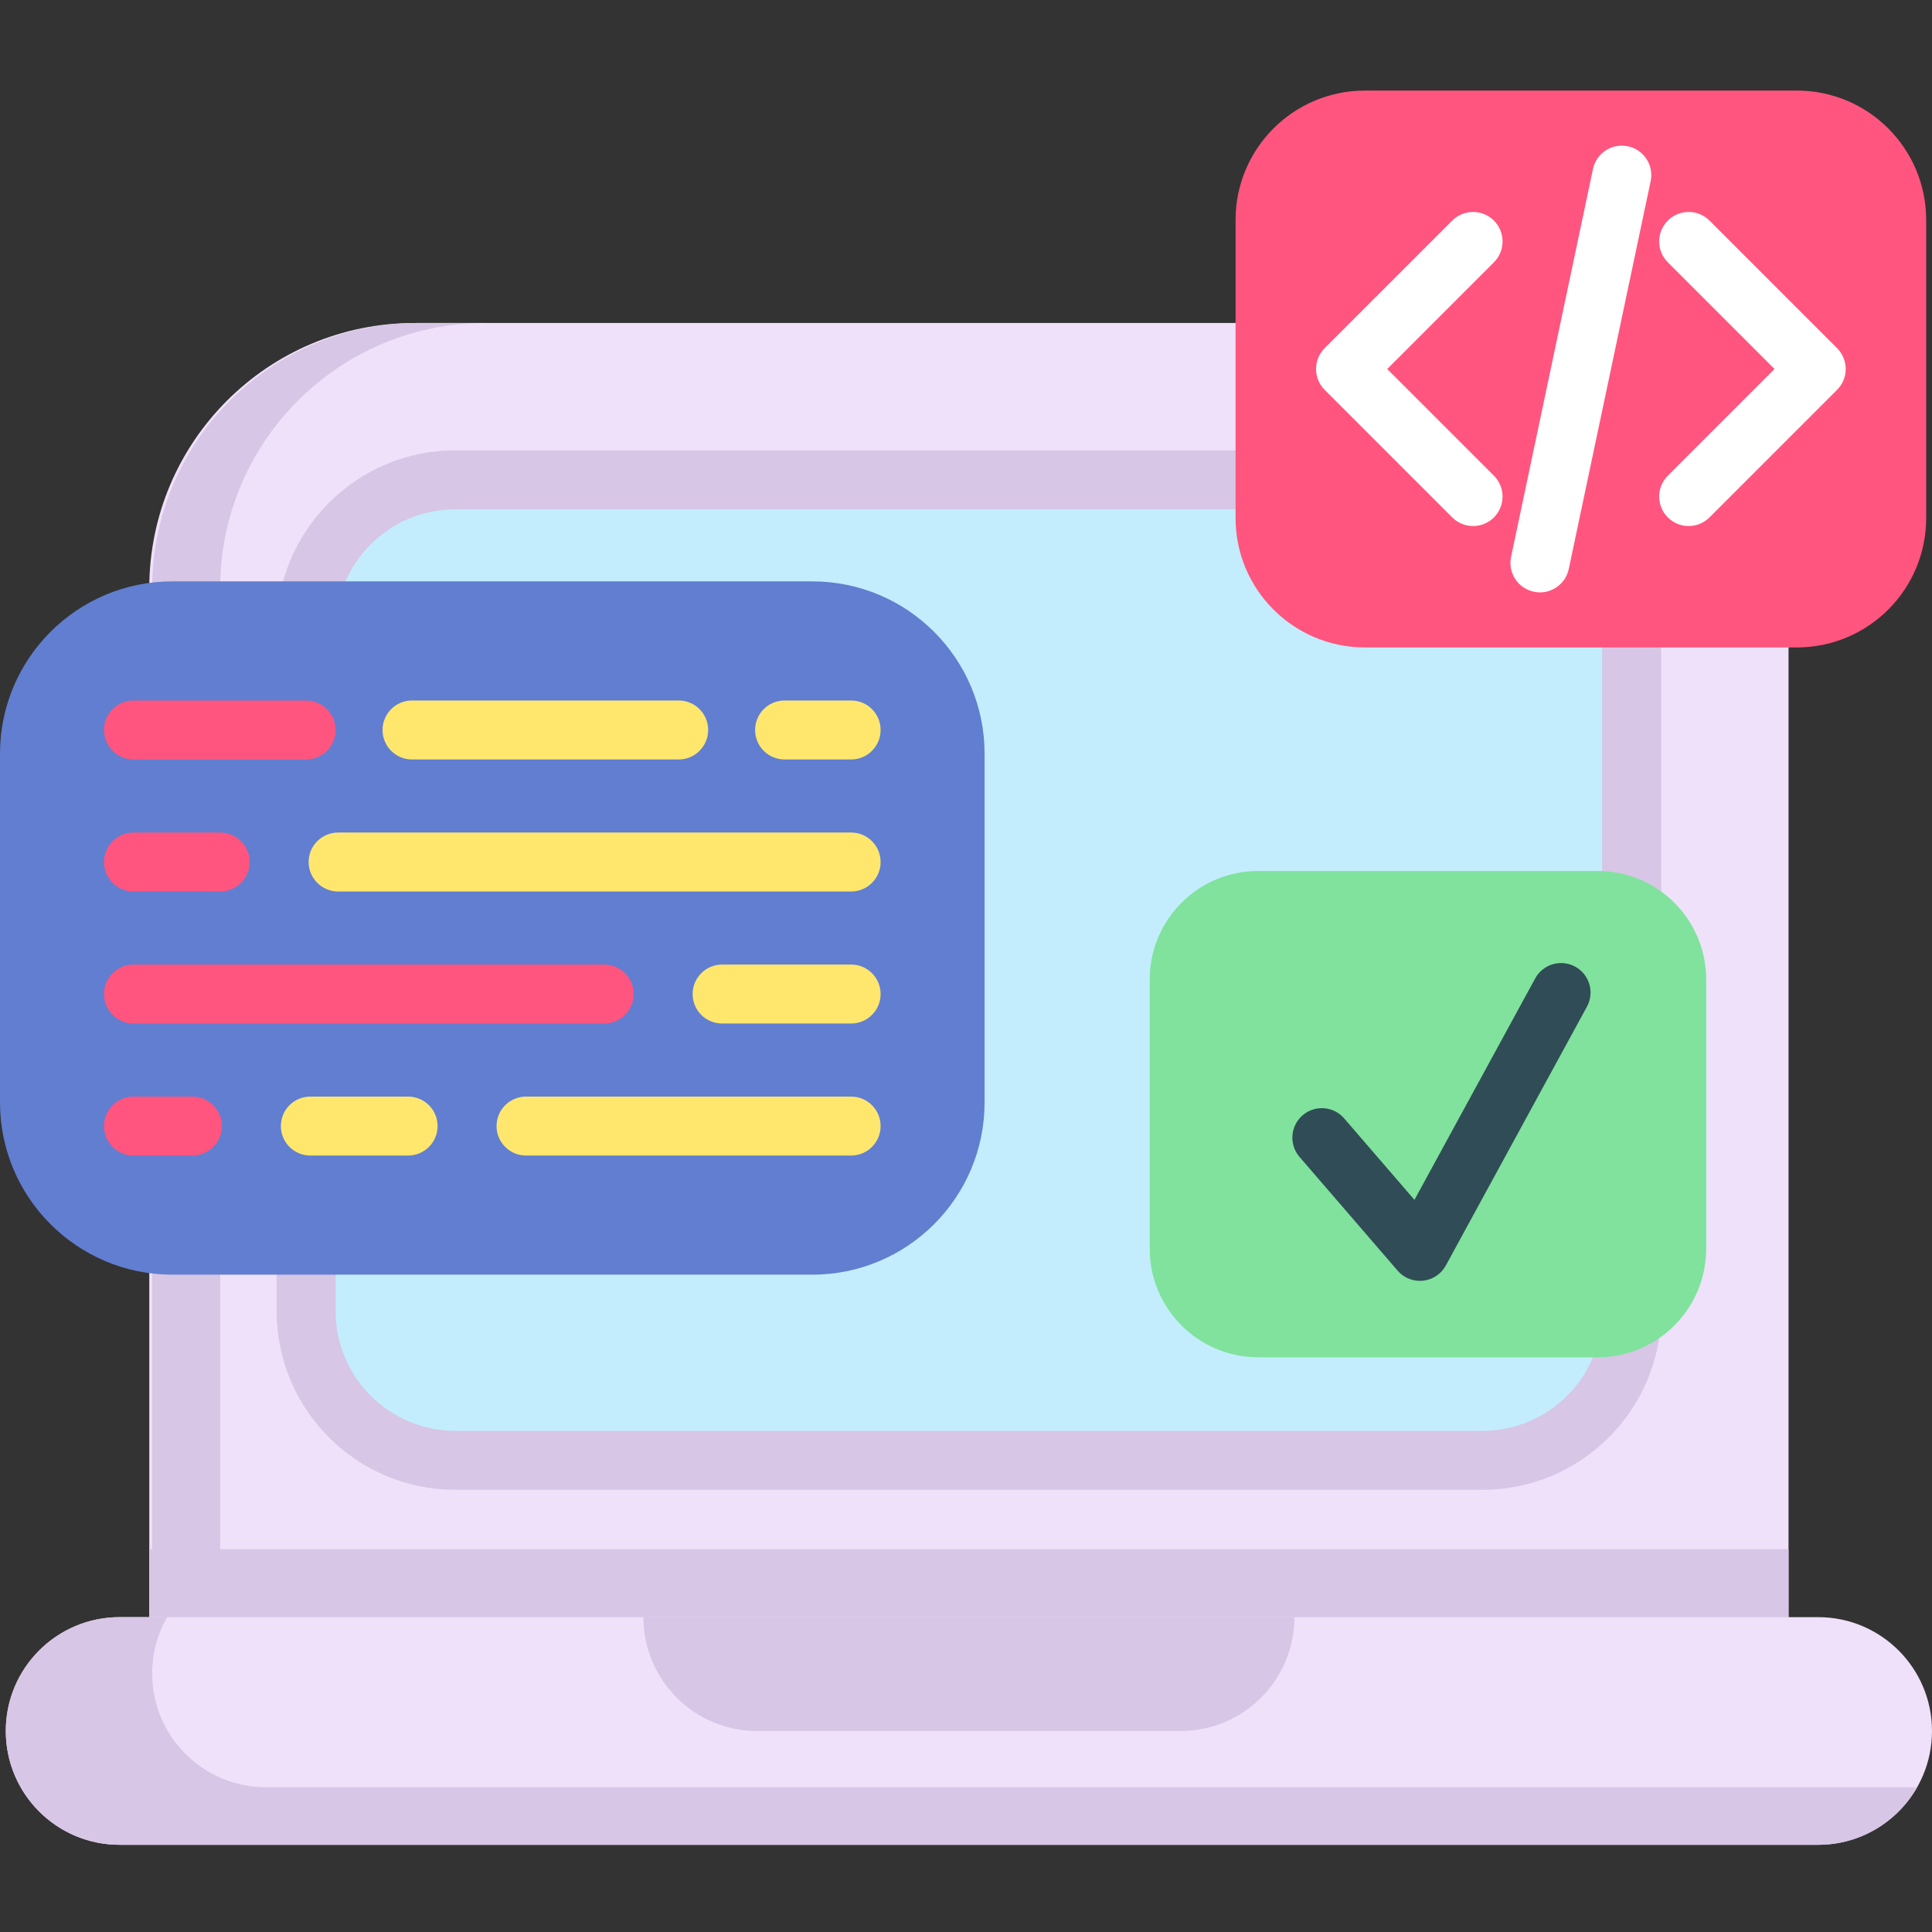 <svg height="512pt" viewBox="0 -24 512.001 512" width="512pt" xmlns="http://www.w3.org/2000/svg"><rect x="0" y="-24" width="512.001" height="512" fill="#333333" stroke="none"/><path d="m403.684 61.598h-293.832c-38.824 0-70.293 31.473-70.293 70.293v293.238h434.422v-293.238c0-38.82-31.473-70.293-70.297-70.293zm0 0" fill="#efe1f9"/><path d="m39.559 386.547h434.422v38.801h-434.422zm0 0" fill="#d7c6e5"/><path d="m128.637 61.598c-38.816 0-70.285 31.473-70.285 70.297v293.238h-18.023v-293.238c0-38.824 31.473-70.297 70.297-70.297zm0 0" fill="#d7c6e5"/><path d="m392.914 362.992h-272.293c-21.812 0-39.492-17.684-39.492-39.496v-180.836c0-21.812 17.68-39.492 39.492-39.492h272.293c21.812 0 39.492 17.68 39.492 39.492v180.836c0 21.812-17.68 39.496-39.492 39.496zm0 0" fill="#c3edfc"/><path d="m392.914 370.805h-272.293c-26.086 0-47.305-21.223-47.305-47.309v-180.836c0-26.082 21.219-47.305 47.305-47.305h272.293c26.086 0 47.305 21.223 47.305 47.305v180.836c0 26.086-21.219 47.309-47.305 47.309zm-272.293-259.824c-17.469 0-31.68 14.215-31.68 31.68v180.836c0 17.469 14.211 31.68 31.68 31.68h272.293c17.469 0 31.68-14.211 31.68-31.68v-180.836c0-17.465-14.211-31.68-31.68-31.68zm0 0" fill="#d7c6e5"/><path d="m481.832 404.562h-450.129c-16.66 0-30.168 13.504-30.168 30.168 0 16.66 13.508 30.164 30.168 30.164h450.129c16.664 0 30.168-13.504 30.168-30.164 0-16.664-13.508-30.168-30.168-30.168zm0 0" fill="#efe1f9"/><path d="m508.051 449.656c-5.199 9.105-14.992 15.238-26.223 15.238h-450.125c-8.336 0-15.875-3.375-21.336-8.832-5.457-5.461-8.832-13-8.832-21.336 0-16.656 13.5-30.16 30.168-30.16h12.574c-2.52 4.398-3.949 9.492-3.949 14.918 0 8.336 3.375 15.879 8.836 21.336 5.457 5.461 13 8.836 21.336 8.836zm0 0" fill="#d7c6e5"/><path d="m312.863 434.73h-112.188c-16.664 0-30.168-13.508-30.168-30.168h172.52c0 16.66-13.504 30.168-30.164 30.168zm0 0" fill="#d7c6e5"/><path d="m476.172 0h-114.449c-18.934 0-34.285 15.352-34.285 34.285v79.012c0 18.934 15.352 34.281 34.285 34.281h114.449c18.934 0 34.285-15.348 34.285-34.281v-79.012c0-18.934-15.352-34.285-34.285-34.285zm0 0" fill="#ff557e"/><path d="m423.395 206.82h-89.949c-15.883 0-28.758 12.875-28.758 28.758v71.355c0 15.883 12.875 28.758 28.758 28.758h89.949c15.883 0 28.758-12.875 28.758-28.758v-71.355c0-15.883-12.875-28.758-28.758-28.758zm0 0" fill="#80e29d"/><path d="m215.25 130.07h-169.574c-25.227 0-45.676 20.449-45.676 45.676v92.379c0 25.227 20.449 45.676 45.676 45.676h169.574c25.227 0 45.676-20.449 45.676-45.676v-92.379c0-25.227-20.449-45.676-45.676-45.676zm0 0" fill="#617ed1"/><path d="m225.559 177.266h-17.637c-4.316 0-7.812-3.5-7.812-7.816 0-4.312 3.496-7.812 7.812-7.812h17.637c4.312 0 7.812 3.5 7.812 7.812 0 4.316-3.5 7.816-7.812 7.816zm0 0" fill="#ffe76e"/><path d="m179.859 177.266h-70.672c-4.312 0-7.812-3.5-7.812-7.816 0-4.312 3.5-7.812 7.812-7.812h70.672c4.316 0 7.812 3.5 7.812 7.812 0 4.316-3.496 7.816-7.812 7.816zm0 0" fill="#ffe76e"/><path d="m81.129 177.266h-45.762c-4.312 0-7.812-3.5-7.812-7.816 0-4.312 3.5-7.812 7.812-7.812h45.762c4.316 0 7.812 3.5 7.812 7.812 0 4.316-3.496 7.816-7.812 7.816zm0 0" fill="#ff557e"/><path d="m225.559 282.23h-86.156c-4.316 0-7.812-3.496-7.812-7.812 0-4.312 3.496-7.812 7.812-7.812h86.156c4.312 0 7.812 3.5 7.812 7.812 0 4.316-3.5 7.812-7.812 7.812zm0 0" fill="#ffe76e"/><path d="m108.148 282.23h-25.906c-4.316 0-7.812-3.496-7.812-7.812 0-4.312 3.496-7.812 7.812-7.812h25.906c4.316 0 7.816 3.5 7.816 7.812 0 4.316-3.5 7.812-7.816 7.812zm0 0" fill="#ffe76e"/><path d="m50.988 282.23h-15.621c-4.312 0-7.812-3.496-7.812-7.812 0-4.312 3.5-7.812 7.812-7.812h15.621c4.316 0 7.812 3.5 7.812 7.812 0 4.316-3.496 7.812-7.812 7.812zm0 0" fill="#ff557e"/><path d="m225.559 247.242h-34.191c-4.312 0-7.812-3.496-7.812-7.812 0-4.316 3.5-7.812 7.812-7.812h34.191c4.312 0 7.812 3.496 7.812 7.812 0 4.316-3.5 7.812-7.812 7.812zm0 0" fill="#ffe76e"/><path d="m160.113 247.242h-124.746c-4.312 0-7.812-3.496-7.812-7.812 0-4.316 3.5-7.812 7.812-7.812h124.746c4.316 0 7.816 3.496 7.816 7.812 0 4.316-3.5 7.812-7.816 7.812zm0 0" fill="#ff557e"/><path d="m225.559 212.254h-135.953c-4.316 0-7.816-3.5-7.816-7.812 0-4.316 3.5-7.812 7.816-7.812h135.953c4.312 0 7.812 3.496 7.812 7.812 0 4.312-3.5 7.812-7.812 7.812zm0 0" fill="#ffe76e"/><path d="m58.352 212.254h-22.984c-4.312 0-7.812-3.5-7.812-7.812 0-4.316 3.5-7.812 7.812-7.812h22.984c4.316 0 7.812 3.496 7.812 7.812 0 4.312-3.496 7.812-7.812 7.812zm0 0" fill="#ff557e"/><g fill="#fff"><path d="m447.516 115.406c-2.004 0-4-.762-5.527-2.285-3.051-3.055-3.051-8 0-11.051l28.281-28.281-28.281-28.277c-3.051-3.055-3.051-8 0-11.051 3.055-3.051 8-3.051 11.051 0l33.805 33.805c1.465 1.465 2.289 3.449 2.289 5.523 0 2.07-.824 4.059-2.289 5.523l-33.805 33.805c-1.527 1.527-3.527 2.289-5.523 2.289zm0 0"/><path d="m390.383 115.406c-2 0-4-.762-5.527-2.285l-33.805-33.809c-1.465-1.465-2.289-3.449-2.289-5.523 0-2.07.824-4.059 2.289-5.523l33.805-33.805c3.055-3.051 8-3.051 11.051 0 3.051 3.051 3.051 8 0 11.051l-28.281 28.277 28.281 28.281c3.051 3.051 3.051 7.996 0 11.051-1.527 1.523-3.527 2.285-5.523 2.285zm0 0"/><path d="m408.105 132.988c-.535 0-1.078-.055-1.625-.172-4.223-.891-6.922-5.035-6.027-9.258l21.699-102.766c.891-4.223 5.043-6.922 9.262-6.031 4.223.891 6.922 5.035 6.027 9.258l-21.699 102.77c-.777 3.676-4.023 6.199-7.637 6.199zm0 0"/></g><path d="m376.297 315.445c-2.258 0-4.422-.98-5.914-2.711l-25.996-30.141c-2.816-3.27-2.453-8.203.812-11.02 3.27-2.82 8.199-2.453 11.02.812l18.625 21.594 31.996-58.684c2.066-3.789 6.812-5.188 10.602-3.121 3.789 2.066 5.184 6.812 3.117 10.602l-37.398 68.594c-1.23 2.25-3.484 3.754-6.031 4.027-.277.031-.555.047-.832.047zm0 0" fill="#304c56"/></svg>